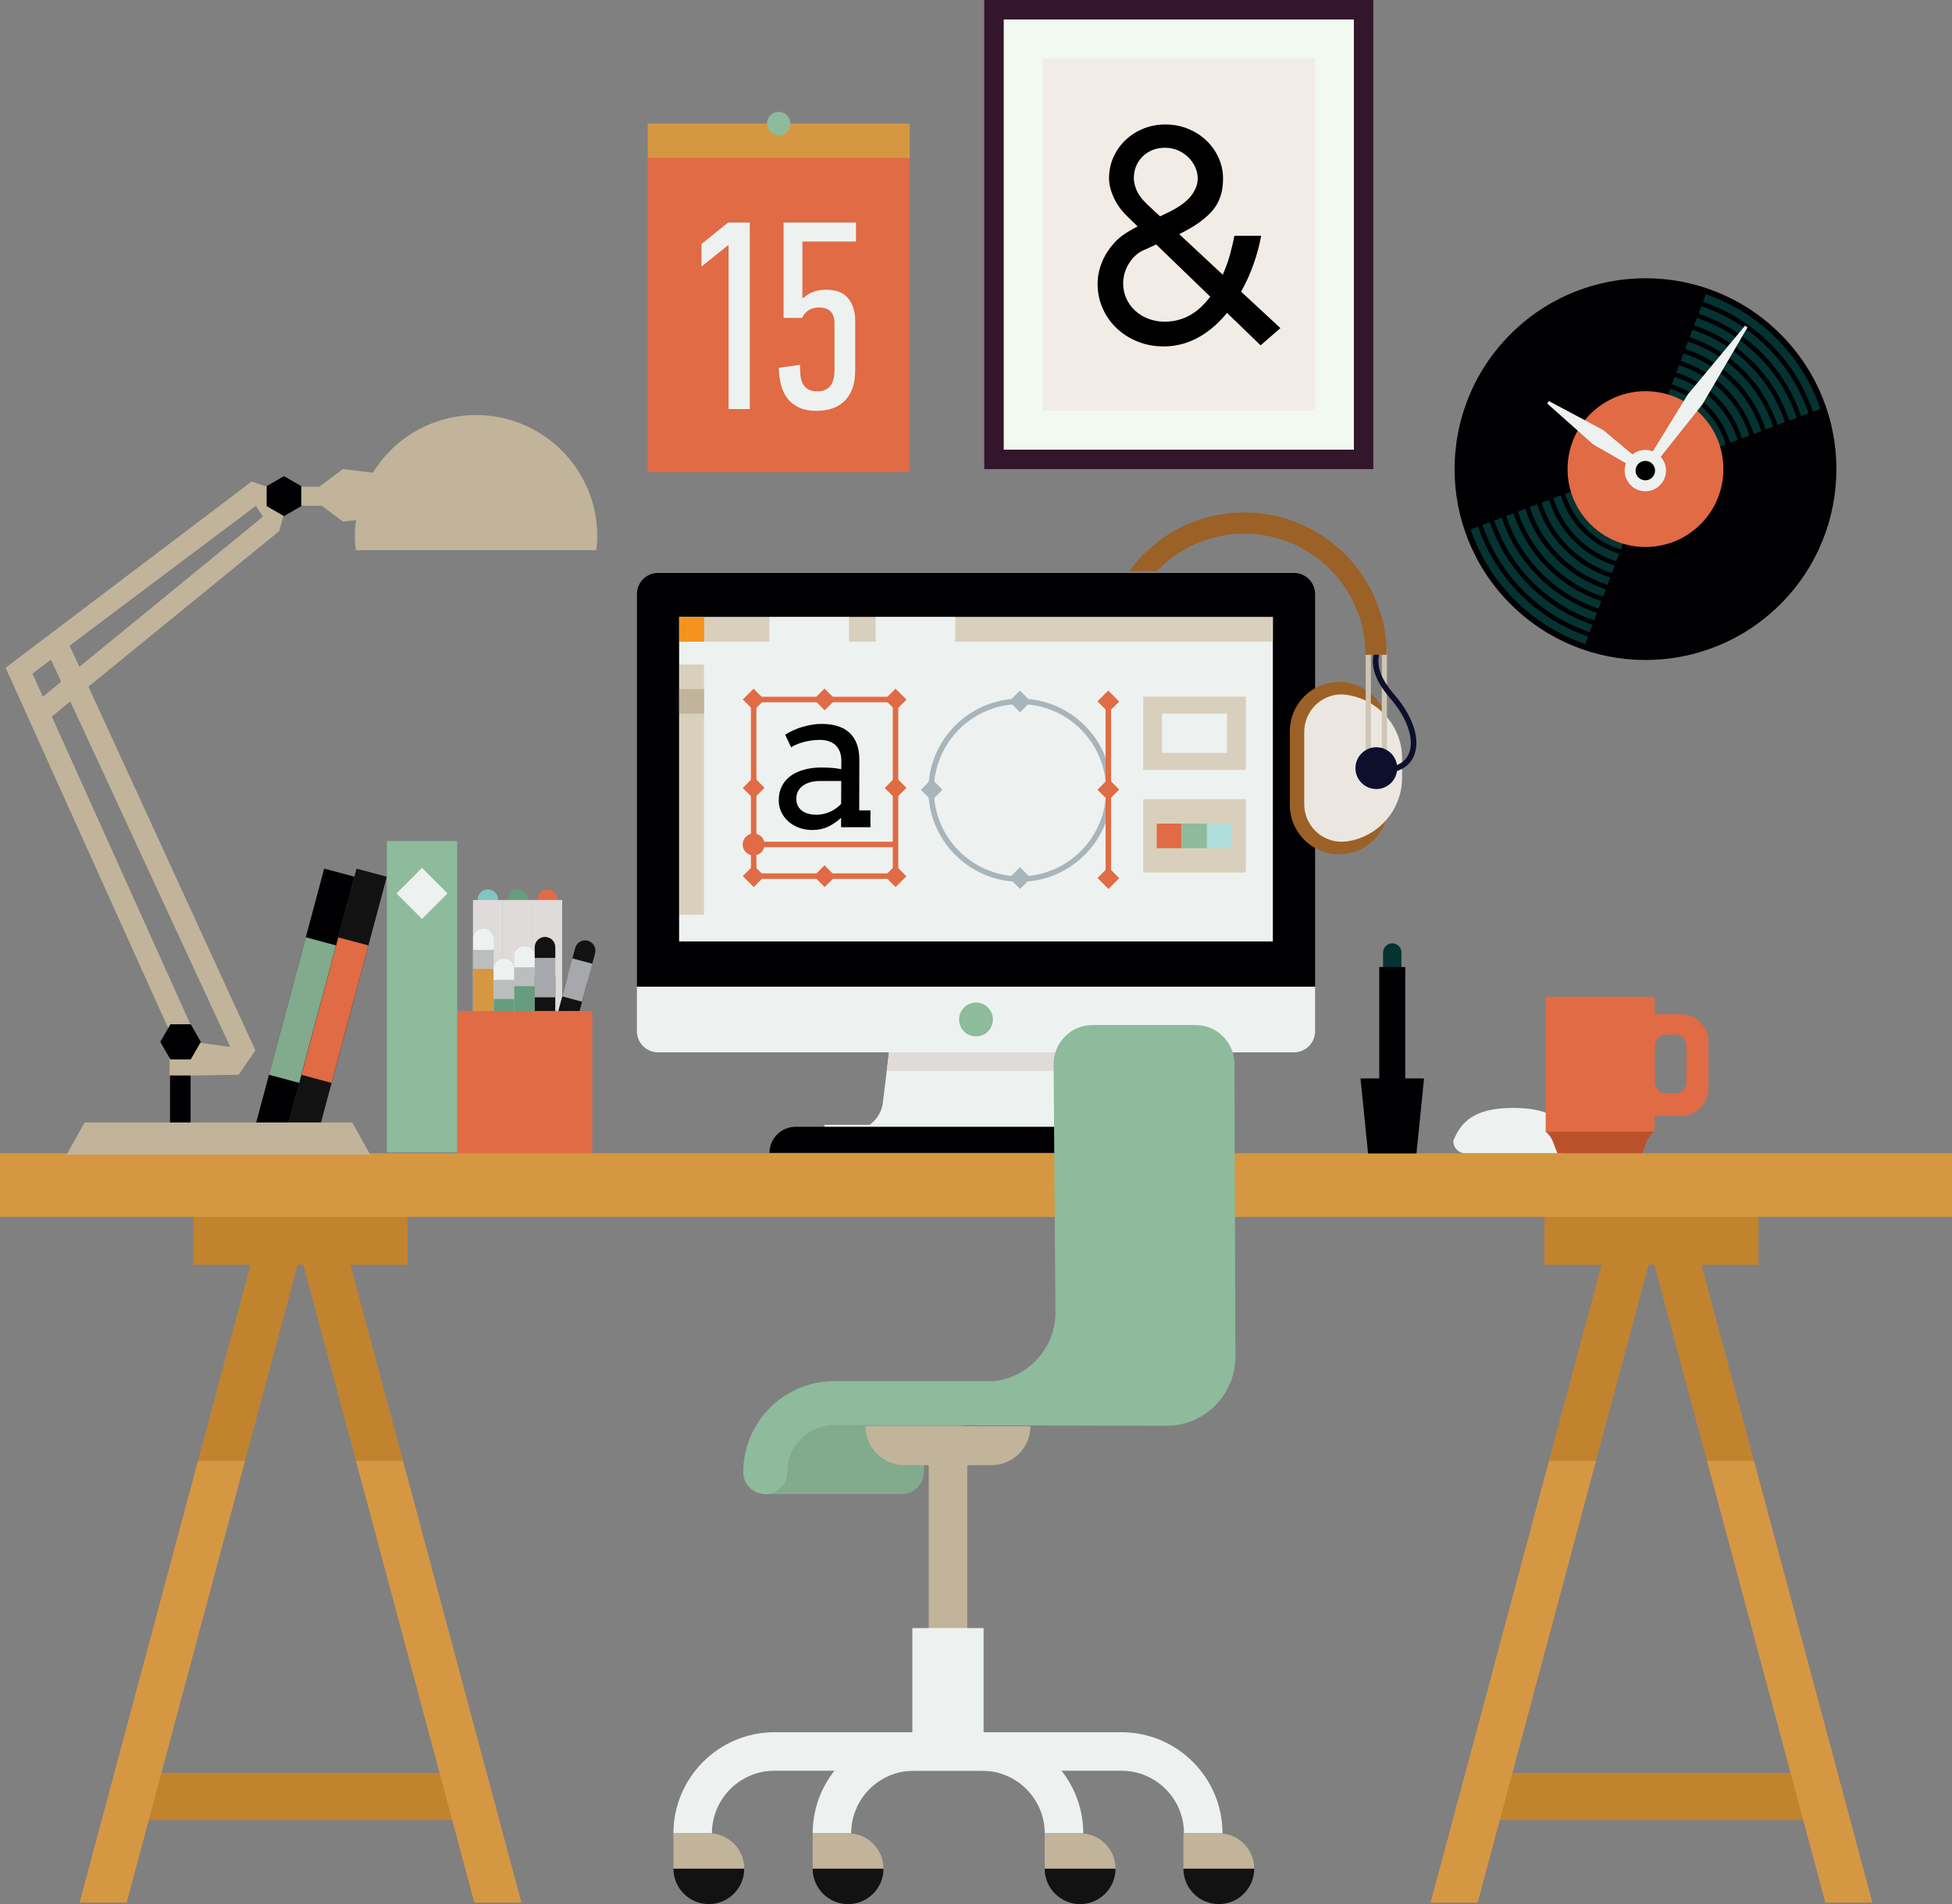 <?xml version="1.0" encoding="UTF-8"?>
<svg id="Layer_5" data-name="Layer 5" xmlns="http://www.w3.org/2000/svg" viewBox="0 0 510 497.58">
  <rect x="0" y="0" width="510" height="497.58" fill="#808080" stroke="none"/>
  <g>
    <rect x="267.3" y="10.15" width="81.36" height="102.28" style="fill: #f2ece7;"/>
    <path d="M343.58,15.23V107.36h-71.2V15.23h71.2m10.15-10.15h-91.51V117.51h91.51V5.08h0Z" style="fill: #f2f9f1;"/>
    <path d="M353.73,5.08V117.51h-91.51V5.08h91.51m5.08-5.08h-101.66V122.59h101.66V0h0Z" style="fill: #33162b;"/>
    <path d="M329.36,90.24l-8.78-8.48c-1.04,1.29-2.17,2.47-3.38,3.53-1.22,1.07-2.51,1.99-3.89,2.77-1.38,.78-2.84,1.39-4.39,1.82s-3.19,.65-4.93,.65c-2.4,0-4.66-.42-6.75-1.27-2.1-.84-3.92-1.99-5.47-3.46-1.55-1.46-2.77-3.19-3.66-5.19-.89-1.99-1.34-4.15-1.34-6.45,0-1.51,.23-2.98,.69-4.41,.46-1.43,1.09-2.76,1.9-4,.81-1.24,1.75-2.36,2.83-3.35,1.08-.99,2.76-2.07,5.04-3.23l-2.45-2.38c-.64-.59-1.27-1.28-1.88-2.04-.61-.77-1.14-1.6-1.6-2.49-.46-.89-.83-1.82-1.11-2.79-.29-.97-.43-1.92-.43-2.86,0-1.98,.38-3.83,1.15-5.54,.77-1.71,1.82-3.2,3.14-4.46,1.33-1.26,2.88-2.26,4.67-2.99,1.78-.73,3.69-1.09,5.73-1.09,2.16,0,4.16,.38,6.01,1.15s3.44,1.8,4.78,3.09c1.34,1.29,2.39,2.79,3.16,4.5,.77,1.71,1.15,3.49,1.15,5.35,0,1.49-.15,2.79-.45,3.92-.3,1.13-.72,2.14-1.26,3.03-.55,.89-1.19,1.7-1.95,2.43-.76,.73-1.56,1.41-2.42,2.03-.86,.62-1.73,1.18-2.62,1.69-.89,.51-1.81,1-2.75,1.47l11.38,10.6c.79-1.81,1.43-3.6,1.91-5.37,.49-1.77,.86-3.38,1.13-4.81h6.99c-.42,2.33-1.06,4.75-1.93,7.25-.87,2.5-1.97,4.96-3.31,7.36l10.27,9.52-5.17,4.5Zm-30.3-24.99c-.84,.35-1.61,.83-2.29,1.43-.68,.61-1.27,1.3-1.76,2.08-.5,.78-.88,1.62-1.15,2.53-.27,.91-.41,1.82-.41,2.73,0,1.44,.28,2.77,.84,4,.56,1.23,1.32,2.29,2.3,3.18,.98,.89,2.13,1.6,3.46,2.1,1.32,.51,2.74,.76,4.26,.76,1.29,0,2.5-.16,3.65-.48,1.14-.32,2.2-.77,3.19-1.35,.99-.58,1.9-1.28,2.73-2.08,.83-.81,1.61-1.68,2.33-2.62l-14.13-13.65-3.01,1.38Zm11.56-13.39c.65-.69,1.19-1.49,1.64-2.4,.45-.91,.67-1.85,.67-2.85,0-1.04-.23-2.04-.69-3.01-.46-.97-1.07-1.82-1.84-2.57-.77-.74-1.67-1.33-2.7-1.77-1.03-.43-2.11-.65-3.25-.65-1.24,0-2.36,.2-3.36,.61-1,.41-1.87,.97-2.58,1.69-.72,.72-1.28,1.56-1.68,2.51-.4,.96-.59,1.99-.59,3.1,0,1.04,.26,2.14,.76,3.29,.51,1.15,1.43,2.36,2.77,3.63l3.31,3.09c1.46-.65,2.84-1.34,4.13-2.08,1.29-.74,2.43-1.61,3.42-2.6Z"/>
  </g>
  <g>
    <g>
      <path d="M135.23,232.42c1.48,0,2.69,1.2,2.69,2.68v2.85h-5.37v-2.85c0-1.48,1.2-2.68,2.68-2.68Z" style="fill: #659d7e;"/>
      <path d="M139.12,280.25c0,1.49-1.74,2.69-3.89,2.69s-3.88-1.2-3.88-2.69v-45.07h7.77v45.07Z" style="fill: #dedbd9;"/>
      <path d="M127.46,232.42c1.48,0,2.69,1.2,2.69,2.68v2.85h-5.37v-2.85c0-1.48,1.2-2.68,2.68-2.68Z" style="fill: #81c5c2;"/>
      <path d="M131.35,280.25c0,1.49-1.74,2.69-3.89,2.69s-3.89-1.2-3.89-2.69v-45.07h7.78v45.07Z" style="fill: #dedbd9;"/>
      <path d="M143.01,232.42c1.48,0,2.69,1.2,2.69,2.68v2.85h-5.37v-2.85c0-1.48,1.2-2.68,2.68-2.68Z" style="fill: #e06b45;"/>
      <path d="M146.89,280.25c0,1.49-1.74,2.69-3.89,2.69s-3.89-1.2-3.89-2.69v-45.07h7.77v45.07Z" style="fill: #dedbd9;"/>
      <path d="M128.97,298.21c0,1.48-1.2,2.69-2.69,2.69s-2.68-1.21-2.68-2.69v-45.07h5.37v45.07Z" style="fill: #d69743;"/>
      <path d="M126.29,242.71c1.48,0,2.69,1.2,2.69,2.68v2.85h-5.37v-2.85c0-1.48,1.2-2.68,2.68-2.68Z" style="fill: #edf2f0;"/>
      <rect x="123.6" y="248.24" width="5.37" height="4.89" style="fill: #bbbdbf;"/>
      <path d="M134.34,306.06c0,1.48-1.2,2.68-2.68,2.68s-2.68-1.2-2.68-2.68v-45.07h5.37v45.07Z" style="fill: #659d7e;"/>
      <path d="M131.66,250.56c1.48,0,2.68,1.21,2.68,2.69v2.84h-5.37v-2.84c0-1.48,1.2-2.69,2.68-2.69Z" style="fill: #edf2f0;"/>
      <rect x="128.97" y="256.09" width="5.37" height="4.9" style="fill: #bbbdbf;"/>
      <path d="M139.71,302.75c0,1.48-1.2,2.68-2.69,2.68s-2.69-1.2-2.69-2.68v-45.07h5.37v45.07Z" style="fill: #659d7e;"/>
      <path d="M137.03,247.25c1.48,0,2.69,1.2,2.69,2.69v2.84h-5.37v-2.84c0-1.48,1.2-2.69,2.69-2.69Z" style="fill: #edf2f0;"/>
      <rect x="134.34" y="252.78" width="5.37" height="4.9" style="fill: #bbbdbf;"/>
      <path d="M145.08,300.33c0,1.48-1.2,2.68-2.68,2.68s-2.69-1.2-2.69-2.68v-45.08h5.37v45.08Z" style="fill: #121212;"/>
      <path d="M142.4,244.84c1.48,0,2.68,1.2,2.68,2.69v2.84h-5.37v-2.84c0-1.48,1.2-2.69,2.69-2.69Z" style="fill: #121212;"/>
      <rect x="139.71" y="250.37" width="5.37" height="10.25" style="fill: #a6a8ab;"/>
      <path d="M141.8,300.13c-.38,1.43-1.85,2.28-3.29,1.9-1.43-.38-2.28-1.85-1.9-3.28l11.67-43.54,5.19,1.39-11.67,43.54Z" style="fill: #121212;"/>
      <path d="M153.57,245.83c1.43,.39,2.28,1.86,1.9,3.29l-.74,2.75-5.19-1.39,.74-2.75c.38-1.43,1.86-2.28,3.29-1.9Z" style="fill: #121212;"/>
      <rect x="145.69" y="253.43" width="10.25" height="5.37" transform="translate(-135.6 335.56) rotate(-75.01)" style="fill: #a6a8ab;"/>
    </g>
    <rect x="119.54" y="264.2" width="35.21" height="42.74" style="fill: #e06b45;"/>
  </g>
  <path d="M166.41,155.23v102.61h177.19v-102.61c0-3.03-2.47-5.5-5.5-5.5H171.9c-3.03,0-5.49,2.47-5.49,5.5Z" style="fill: #000003;"/>
  <path d="M232.47,273.43h45.05l1.81,14.85c.28,2.29,1.62,4.36,3.47,5.67h-55.62c1.84-1.3,3.19-3.37,3.47-5.67l1.81-14.85Z" style="fill: #edf2f0;"/>
  <polygon points="294.57 293.94 294.57 301.01 215.43 301.01 215.43 293.94 223.26 293.94 286.74 293.94 294.57 293.94" style="fill: #edf2f0;"/>
  <polygon points="277.53 273.43 278.31 279.86 231.69 279.86 232.47 273.43 277.53 273.43" style="fill: #dedbd9;"/>
  <path d="M343.59,257.84H166.41v11.65c0,3.04,2.47,5.51,5.49,5.51h166.19c3.03,0,5.5-2.47,5.5-5.51v-11.65Z" style="fill: #edf2f0;"/>
  <rect x="177.43" y="161.26" width="155.13" height="84.76" style="fill: #edf2f0;"/>
  <path d="M255,270.84c-2.44,0-4.42-1.98-4.42-4.42s1.98-4.43,4.42-4.43,4.42,1.98,4.42,4.43-1.98,4.42-4.42,4.42Z" style="fill: #8dbb9b;"/>
  <g>
    <g>
      <rect x="403.51" y="311.63" width="55.95" height="18.89" style="fill: #c2832f;"/>
      <rect x="387.71" y="463.3" width="87.56" height="12.32" style="fill: #c2832f;"/>
      <g>
        <polygon points="421.78 318 433.26 321.08 417 381.73 404.71 381.73 421.78 318" style="fill: #c2832f;"/>
        <polygon points="373.77 497.19 404.71 381.73 417 381.73 386.07 497.19 373.77 497.19" style="fill: #d69743;"/>
      </g>
      <g>
        <polygon points="441.19 318 429.72 321.08 445.97 381.73 458.27 381.73 441.19 318" style="fill: #c2832f;"/>
        <polygon points="489.2 497.19 458.27 381.73 445.97 381.73 476.91 497.19 489.2 497.19" style="fill: #d69743;"/>
      </g>
    </g>
    <g>
      <rect x="50.54" y="309.22" width="55.95" height="21.3" style="fill: #c2832f;"/>
      <rect x="34.73" y="463.3" width="87.56" height="12.32" style="fill: #c2832f;"/>
      <g>
        <polygon points="68.81 318 80.28 321.08 64.03 381.73 51.73 381.73 68.81 318" style="fill: #c2832f;"/>
        <polygon points="20.79 497.19 51.73 381.73 64.03 381.73 33.09 497.19 20.79 497.19" style="fill: #d69743;"/>
      </g>
      <g>
        <polygon points="88.21 318 76.74 321.08 92.99 381.73 105.29 381.73 88.21 318" style="fill: #c2832f;"/>
        <polygon points="136.23 497.19 105.29 381.73 92.99 381.73 123.93 497.19 136.23 497.19" style="fill: #d69743;"/>
      </g>
    </g>
  </g>
  <path d="M411.08,298.18c-1.97-4.94-5.37-8.66-15.7-8.66s-13.72,3.72-15.69,8.66c0,.05,.01,.1,.02,.15h0c.03,.64,.24,1.23,.59,1.72h0c.12,.16,.24,.31,.38,.45,.02,.02,.04,.03,.06,.05,.13,.12,.26,.23,.4,.33,.05,.03,.11,.05,.16,.08,.12,.07,.24,.15,.37,.2,.1,.04,.2,.06,.31,.1,.09,.03,.19,.06,.28,.09,.2,.04,.42,.06,.63,.06h24.97c.22,0,.43-.02,.64-.06,.09-.02,.18-.05,.27-.08,.11-.03,.22-.06,.33-.1,.13-.05,.24-.12,.35-.19,.06-.03,.12-.06,.17-.09,.15-.1,.28-.21,.41-.33,.02-.02,.04-.03,.06-.04,.61-.58,.99-1.4,.99-2.31Z" style="fill: #edf2f0;"/>
  <rect x="169.25" y="32.32" width="68.43" height="91.04" style="fill: #e06b45;"/>
  <rect x="169.25" y="32.32" width="68.43" height="8.94" style="fill: #d69743;"/>
  <path d="M206.46,33c.38-1.66-.66-3.31-2.32-3.69-1.66-.38-3.31,.66-3.68,2.32-.38,1.66,.66,3.31,2.32,3.68,1.66,.38,3.31-.66,3.68-2.32Z" style="fill: #8dbb9b;"/>
  <g>
    <path d="M190.36,106.89V63.97l-7.07,5.67v-5.88l6.93-5.6h5.67v48.73h-5.53Z" style="fill: #edf2f0;"/>
    <path d="M213.55,107.38c-1.91,0-3.5-.29-4.76-.88-1.26-.58-2.28-1.38-3.05-2.38-.77-1-1.33-2.19-1.68-3.57-.35-1.37-.55-2.86-.59-4.44l5.53-.77c0,1.03,.05,1.96,.14,2.8,.09,.84,.3,1.57,.63,2.17,.33,.61,.79,1.09,1.4,1.44,.61,.35,1.45,.53,2.52,.53,1.21,0,2.22-.39,3.01-1.16,.79-.77,1.24-2.11,1.33-4.03v-12.6c0-2.75-1.35-4.13-4.06-4.13-1.07,0-1.98,.24-2.73,.73-.75,.49-1.31,1.16-1.68,1.99h-4.83v-24.93h18.91v4.97h-14v14.7h.35c.7-.7,1.56-1.23,2.59-1.58,1.03-.35,2.08-.53,3.15-.53,2.75,0,4.73,.77,5.92,2.31,1.19,1.54,1.78,3.43,1.78,5.67v13.17c0,1.87-.26,3.47-.77,4.79-.51,1.33-1.23,2.42-2.14,3.26-.91,.84-1.96,1.46-3.15,1.85-1.19,.4-2.46,.59-3.81,.59Z" style="fill: #edf2f0;"/>
  </g>
  <g>
    <path d="M439.19,265.04h-6.87v-4.57h-28.48v35.31h28.48v-4.17h6.87c3.96,0,7.18-3.21,7.18-7.18v-12.21c0-3.97-3.22-7.18-7.18-7.18Zm1.43,17.78c0,1.61-1.31,2.92-2.92,2.92h-2.38c-1.61,0-2.93-1.31-2.93-2.92v-9.54c0-1.61,1.31-2.93,2.93-2.93h2.38c1.61,0,2.92,1.31,2.92,2.93v9.54Z" style="fill: #e06b45;"/>
    <path d="M403.84,295.73c1.87,1.48,2.08,3.41,3.07,5.66h22.15c.99-2.25,1.2-4.18,3.08-5.66h-28.29Z" style="fill: #bb512b;"/>
  </g>
  <g>
    <g>
      <rect x="50.3" y="259.88" width="74.38" height="8.19" transform="translate(-190.13 280.21) rotate(-75.01)" style="fill: #121212;"/>
      <rect x="68.89" y="259.87" width="37.19" height="8.19" transform="translate(-190.13 280.1) rotate(-74.99)" style="fill: #e06b45;"/>
    </g>
    <rect x="101.07" y="219.78" width="18.39" height="81.37" style="fill: #8dbb9b;"/>
    <rect x="105.54" y="228.74" width="9.43" height="9.43" transform="translate(-132.77 146.31) rotate(-44.99)" style="fill: #edf2f0;"/>
    <rect x="41.85" y="259.87" width="74.38" height="8.19" transform="translate(-196.39 272.04) rotate(-75.01)" style="fill: #000003;"/>
    <rect x="60.44" y="259.87" width="37.19" height="8.19" transform="translate(-196.4 271.93) rotate(-74.99)" style="fill: #82aa8c;"/>
  </g>
  <rect y="301.39" width="510" height="16.61" style="fill: #d69743;"/>
  <rect x="177.52" y="161.26" width="155.04" height="6.42" style="fill: #d8d0bc;"/>
  <rect x="177.47" y="161.26" width="6.51" height="6.42" style="fill: #f6921e;"/>
  <rect x="201.01" y="161.26" width="20.81" height="6.42" style="fill: #edf2f0;"/>
  <rect x="228.78" y="161.26" width="20.81" height="6.42" style="fill: #edf2f0;"/>
  <rect x="177.52" y="173.66" width="6.42" height="65.37" style="fill: #d8d0bc;"/>
  <rect x="298.68" y="182.04" width="26.82" height="19.16" style="fill: #d8d0bc;"/>
  <rect x="298.68" y="208.86" width="26.82" height="19.15" style="fill: #d8d0bc;"/>
  <rect x="303.6" y="186.5" width="16.98" height="10.25" style="fill: #edf2f0;"/>
  <rect x="302.22" y="215.23" width="6.51" height="6.42" style="fill: #e06b45;"/>
  <rect x="308.83" y="215.23" width="6.51" height="6.42" style="fill: #8dbb9b;"/>
  <rect x="315.34" y="215.23" width="6.51" height="6.42" style="fill: #afddda;"/>
  <rect x="177.47" y="180.08" width="6.51" height="6.42" style="fill: #c1b49a;"/>
  <path d="M266.49,182.57c13.2,0,23.93,10.73,23.93,23.93s-10.73,23.93-23.93,23.93-23.93-10.73-23.93-23.93,10.74-23.93,23.93-23.93h0Zm0,46.43c12.4,0,22.49-10.09,22.49-22.5s-10.09-22.5-22.49-22.5-22.5,10.09-22.5,22.5,10.09,22.5,22.5,22.5h0Z" style="fill: #a8b5ba;"/>
  <rect x="264.5" y="181.26" width="3.99" height="4.05" transform="translate(-51.55 242.14) rotate(-45)" style="fill: #a8b5ba;"/>
  <rect x="264.5" y="227.42" width="3.99" height="4.05" transform="translate(-84.18 255.66) rotate(-45)" style="fill: #a8b5ba;"/>
  <rect x="241.39" y="204.37" width="4.05" height="3.99" transform="translate(-74.61 232.74) rotate(-45.03)" style="fill: #a8b5ba;"/>
  <g>
    <polygon points="288.85 182.3 290.29 182.3 290.29 229.44 288.85 229.44 288.85 182.3 288.85 182.3" style="fill: #e06b45;"/>
    <g>
      <rect x="287.58" y="181.26" width="3.99" height="4.05" transform="translate(-44.79 258.46) rotate(-45)" style="fill: #e06b45;"/>
      <rect x="287.55" y="204.37" width="4.05" height="3.99" transform="translate(-61.08 265.38) rotate(-45.03)" style="fill: #e06b45;"/>
      <rect x="287.58" y="227.42" width="3.99" height="4.05" transform="translate(-77.42 271.98) rotate(-45)" style="fill: #e06b45;"/>
    </g>
  </g>
  <g>
    <g>
      <polygon points="196.19 181.81 197.63 181.81 197.63 228.95 196.19 228.95 196.19 181.81 196.19 181.81" style="fill: #e06b45;"/>
      <g>
        <rect x="194.91" y="180.77" width="3.99" height="4.05" transform="translate(-71.58 192.7) rotate(-44.98)" style="fill: #e06b45;"/>
        <rect x="194.88" y="203.88" width="4.05" height="3.99" transform="translate(-87.9 199.45) rotate(-44.98)" style="fill: #e06b45;"/>
        <rect x="194.91" y="226.92" width="3.99" height="4.05" transform="translate(-104.22 206.36) rotate(-45.01)" style="fill: #e06b45;"/>
      </g>
    </g>
    <g>
      <polygon points="233.98 182.08 233.98 183.52 197.89 183.52 197.89 182.08 233.98 182.08 233.98 182.08" style="fill: #e06b45;"/>
      <rect x="213.45" y="180.77" width="3.99" height="4.05" transform="translate(-66.15 205.96) rotate(-45.02)" style="fill: #e06b45;"/>
    </g>
    <g>
      <polygon points="233.98 228.23 233.98 229.67 197.89 229.67 197.89 228.23 233.98 228.23 233.98 228.23" style="fill: #e06b45;"/>
      <rect x="213.45" y="226.92" width="3.99" height="4.05" transform="translate(-98.79 219.31) rotate(-44.98)" style="fill: #e06b45;"/>
    </g>
    <g>
      <polygon points="233.26 181.81 234.7 181.81 234.7 228.95 233.26 228.95 233.26 181.81 233.26 181.81" style="fill: #e06b45;"/>
      <g>
        <rect x="231.99" y="180.77" width="3.99" height="4.05" transform="translate(-60.73 218.9) rotate(-44.98)" style="fill: #e06b45;"/>
        <rect x="231.96" y="203.88" width="4.05" height="3.99" transform="translate(-77.05 225.66) rotate(-44.98)" style="fill: #e06b45;"/>
        <rect x="231.98" y="226.92" width="3.99" height="4.05" transform="translate(-93.36 232.58) rotate(-45.01)" style="fill: #e06b45;"/>
      </g>
    </g>
    <path d="M219.75,213.71c-1,.93-2.11,1.7-3.33,2.29-1.22,.59-2.6,.9-4.14,.9-1.29,0-2.48-.21-3.56-.61-1.08-.41-2.01-.96-2.79-1.67-.78-.71-1.39-1.53-1.82-2.46-.43-.93-.65-1.93-.65-2.98,0-1.12,.17-2.12,.5-2.98,.33-.87,.77-1.62,1.33-2.26,.55-.64,1.2-1.17,1.94-1.61,.74-.43,1.51-.78,2.32-1.04,.81-.26,1.63-.45,2.47-.56,.84-.11,1.65-.16,2.41-.16,1.22,0,2.25,.03,3.09,.11,.83,.08,1.59,.18,2.27,.32l.03-2.17c0-.93-.14-1.75-.41-2.43-.27-.69-.65-1.26-1.15-1.71-.49-.45-1.08-.78-1.77-1.01-.69-.22-1.46-.33-2.31-.33-.8,0-1.56,.06-2.3,.17-.73,.11-1.42,.25-2.05,.43-.64,.18-1.22,.38-1.76,.61-.54,.23-.99,.47-1.37,.73l-1.56-3.29c.63-.41,1.32-.78,2.07-1.13,.75-.35,1.53-.65,2.36-.89,.83-.25,1.67-.44,2.53-.59,.86-.15,1.71-.22,2.53-.22,1.53,0,2.91,.18,4.13,.55,1.22,.36,2.26,.93,3.11,1.69,.85,.77,1.5,1.74,1.96,2.92,.46,1.18,.69,2.6,.69,4.24l-.03,13.21h2.93v4.39h-7.67v-2.45Zm-6.42-.79c.63,0,1.26-.08,1.89-.23,.63-.15,1.22-.36,1.78-.62,.56-.26,1.08-.57,1.56-.92,.48-.35,.87-.71,1.2-1.09l.03-5.97h-5.51c-.92,0-1.75,.1-2.51,.31-.76,.2-1.41,.5-1.96,.89-.55,.39-.98,.88-1.29,1.45-.31,.58-.46,1.24-.46,1.99,0,.7,.13,1.3,.38,1.82,.26,.52,.62,.95,1.08,1.3,.47,.35,1.02,.61,1.67,.79,.65,.18,1.36,.27,2.14,.27Z"/>
    <g>
      <polygon points="233.98 219.96 233.98 221.39 197.89 221.39 197.89 219.96 233.98 219.96 233.98 219.96" style="fill: #e06b45;"/>
      <path d="M199.78,220.68c0-1.59-1.29-2.87-2.87-2.87s-2.87,1.28-2.87,2.87,1.29,2.87,2.87,2.87,2.87-1.29,2.87-2.87Z" style="fill: #e06b45;"/>
    </g>
  </g>
  <g>
    <rect x="44.42" y="279.13" width="5.38" height="15.73" style="fill: #000003;"/>
    <polygon points="54.26 277.69 7.41 173.66 1.47 174.49 49 279.9 54.26 277.69" style="fill: #c1b49a;"/>
    <polygon points="66.72 274.47 17.71 167.68 11.14 167.68 62.27 278.18 66.72 274.47" style="fill: #c1b49a;"/>
    <polygon points="62.36 280.85 50.94 281.05 44.29 281.05 44.29 271.43 66.72 274.47 62.36 280.85" style="fill: #c1b49a;"/>
    <polygon points="5.08 178.57 69 130.56 65.73 125.85 1.47 174.49 5.08 178.57" style="fill: #c1b49a;"/>
    <polygon points="12.44 188.14 72.96 138.77 71.07 133.07 7.79 184.85 12.44 188.14" style="fill: #c1b49a;"/>
    <polygon points="65.7 125.85 64.9 129.14 69.67 136.53 72.96 138.77 75.65 129.01 65.7 125.85" style="fill: #c1b49a;"/>
    <polygon points="89.6 122.59 108.58 124.84 108.6 134.04 89.61 136.3 80.38 129.45 89.6 122.59" style="fill: #c1b49a;"/>
    <polygon points="96.72 301.75 17.41 301.75 22.1 293.32 92.03 293.32 96.72 301.75" style="fill: #c1b49a;"/>
    <polygon points="49.83 276.85 52.48 272.26 49.83 267.66 44.53 267.66 41.88 272.26 44.53 276.85 49.83 276.85" style="fill: #000003;"/>
    <rect x="70.67" y="127.2" width="26.19" height="4.95" style="fill: #c1b49a;"/>
    <polygon points="69.67 132.26 74.2 134.87 78.72 132.26 78.72 127.04 74.2 124.42 69.67 127.04 69.67 132.26" style="fill: #000003;"/>
    <path d="M155.81,143.78c.14-1.2,.23-2.42,.23-3.66,0-17.49-14.17-31.66-31.66-31.66s-31.65,14.17-31.65,31.66c0,1.24,.09,2.46,.23,3.66h62.86Z" style="fill: #c1b49a;"/>
  </g>
  <g>
    <path d="M366.16,256.49c0,1.33-1.08,2.41-2.4,2.41h0c-1.33,0-2.41-1.08-2.41-2.41v-7.57c0-1.33,1.08-2.41,2.41-2.41h0c1.33,0,2.4,1.08,2.4,2.41v7.57Z" style="fill: #053332;"/>
    <rect x="360.36" y="252.7" width="6.79" height="40.73" style="fill: #000003;"/>
    <polygon points="370.08 301.41 357.44 301.41 355.46 281.82 372.06 281.82 370.08 301.41" style="fill: #000003;"/>
  </g>
  <path d="M201.05,301.27c0-3.76,3.05-6.81,6.81-6.81h94.27c3.76,0,6.81,3.05,6.81,6.81h-107.89Z" style="fill: #000003;"/>
  <g>
    <path d="M337,210.38c0,7.1,5.76,12.86,12.86,12.86h0c7.1,0,12.86-5.76,12.86-12.86v-19.3c0-7.1-5.76-12.87-12.86-12.87h0c-7.1,0-12.86,5.76-12.86,12.87v19.3Z" style="fill: #9b6127;"/>
    <path d="M350.56,181.47c.75,0,1.82,.16,2.35,.29,3.17,.65,6.1,2.2,8.46,4.55,3.19,3.19,4.96,7.41,4.96,11.88v5.02c.02,7.61-5.12,14.3-12.48,16.28-.41,.11-2.06,.48-3.29,.48-5.42,0-9.8-4.39-9.8-9.8v-18.92c0-5.41,4.39-9.8,9.8-9.8Z" style="fill: #ece6e1;"/>
    <path d="M358.17,171.12h2.85v26.77h-2.85v-26.77m-1.35-1.35v29.48h5.55v-29.48h-5.55Z" style="fill: #cec6b2;"/>
    <path d="M354.14,200.73c0-3.01,2.44-5.46,5.45-5.46s5.46,2.44,5.46,5.46-2.44,5.46-5.46,5.46-5.45-2.44-5.45-5.46Z" style="fill: #0e0f2d;"/>
    <path d="M361.58,201.97c3.66,0,6.36-1.42,7.66-4.05,2.06-4.18,.2-10.42-4.85-16.29-4.31-5-4.69-8.1-3.93-11.22l-1.41-.34c-.75,3.07-.75,6.72,4.24,12.5,4.6,5.33,6.42,11.1,4.65,14.7-1.12,2.27-3.66,3.42-7.11,3.22l-.08,1.45c.28,.02,.56,.02,.84,.02h0Z" style="fill: #0e0f2d;"/>
    <path d="M325.12,133.91c-12.34,0-23.29,6.04-30.07,15.32h7.22c5.77-6.02,13.87-9.77,22.84-9.77,17.46,0,31.66,14.2,31.66,31.66h5.55c0-20.52-16.69-37.21-37.21-37.21Z" style="fill: #9b6127;"/>
  </g>
  <g>
    <g>
      <path d="M465.19,157.86c19.48-19.48,19.48-51.06,0-70.54-19.48-19.48-51.06-19.48-70.54,0-19.48,19.48-19.48,51.06,0,70.54,19.48,19.48,51.06,19.48,70.54,0Z" style="fill: #000003;"/>
      <g>
        <path d="M422.3,146.66l.73-1.95c-3.48-1.08-6.76-2.97-9.51-5.73-2.75-2.75-4.65-6.03-5.73-9.51l-1.94,.73c1.18,3.75,3.24,7.28,6.2,10.25,2.97,2.97,6.5,5.02,10.25,6.21Z" style="fill: #053332;"/>
        <path d="M437.55,98.5l-.74,1.96c3.48,1.08,6.76,2.98,9.51,5.73,2.75,2.75,4.65,6.03,5.73,9.51l1.96-.74c-1.18-3.74-3.25-7.27-6.22-10.24-2.97-2.97-6.5-5.04-10.24-6.23Z" style="fill: #053332;"/>
        <path d="M421.14,149.75l.73-1.95c-3.91-1.24-7.59-3.38-10.68-6.48-3.1-3.1-5.24-6.78-6.48-10.68l-1.95,.73c1.34,4.17,3.65,8.1,6.96,11.42,3.31,3.31,7.24,5.62,11.42,6.96Z" style="fill: #053332;"/>
        <path d="M439.87,92.33l-.74,1.97c4.34,1.4,8.42,3.8,11.85,7.24s5.83,7.52,7.24,11.85l1.97-.74c-1.51-4.6-4.08-8.92-7.74-12.58-3.66-3.66-7.98-6.23-12.58-7.74Z" style="fill: #053332;"/>
        <path d="M423.46,143.58l.73-1.94c-3.06-.91-5.93-2.57-8.34-4.97-2.41-2.41-4.06-5.29-4.98-8.34l-1.94,.73c1.02,3.32,2.83,6.45,5.45,9.08,2.63,2.63,5.76,4.44,9.08,5.45Z" style="fill: #053332;"/>
        <path d="M438.7,95.43l-.73,1.94c3.91,1.24,7.59,3.4,10.68,6.49,3.09,3.09,5.25,6.77,6.49,10.68l1.94-.73c-1.34-4.17-3.65-8.1-6.97-11.41-3.31-3.31-7.24-5.62-11.42-6.97Z" style="fill: #053332;"/>
        <path d="M436.38,101.61l-.73,1.94c3.05,.91,5.94,2.56,8.34,4.97,2.41,2.41,4.06,5.29,4.97,8.34l1.94-.73c-1.01-3.32-2.82-6.45-5.45-9.08-2.63-2.63-5.76-4.43-9.08-5.45Z" style="fill: #053332;"/>
        <path d="M435.22,104.69l-.73,1.95c2.63,.75,5.11,2.14,7.18,4.21,2.06,2.07,3.46,4.55,4.21,7.18l1.95-.73c-.85-2.89-2.41-5.62-4.69-7.91-2.28-2.29-5.01-3.85-7.91-4.69Z" style="fill: #053332;"/>
        <path d="M424.62,140.49l.74-1.96c-2.63-.74-5.11-2.13-7.18-4.2-2.07-2.07-3.46-4.55-4.2-7.18l-1.96,.74c.85,2.89,2.41,5.62,4.69,7.91,2.28,2.28,5.01,3.84,7.9,4.69Z" style="fill: #053332;"/>
        <path d="M415.33,165.2l.73-1.95c-6.04-2.05-11.71-5.48-16.52-10.28-4.81-4.81-8.23-10.48-10.28-16.52l-1.95,.73c2.15,6.3,5.74,12.22,10.77,17.25,5.03,5.03,10.95,8.61,17.25,10.76Z" style="fill: #053332;"/>
        <path d="M419.98,152.85l.73-1.95c-4.33-1.4-8.41-3.81-11.84-7.25-3.44-3.44-5.85-7.51-7.26-11.85l-1.95,.73c1.5,4.6,4.08,8.92,7.74,12.58,3.65,3.66,7.98,6.23,12.58,7.73Z" style="fill: #053332;"/>
        <path d="M416.49,162.12l.74-1.96c-5.61-1.89-10.89-5.06-15.35-9.52-4.47-4.46-7.64-9.74-9.52-15.36l-1.95,.74c1.99,5.88,5.33,11.4,10.01,16.08,4.68,4.69,10.21,8.02,16.08,10.01Z" style="fill: #053332;"/>
        <path d="M444.51,79.99l-.74,1.95c6.04,2.05,11.72,5.47,16.53,10.27,4.81,4.81,8.22,10.49,10.27,16.53l1.95-.73c-2.15-6.3-5.73-12.23-10.76-17.26-5.03-5.03-10.95-8.61-17.25-10.76Z" style="fill: #053332;"/>
        <path d="M414.17,168.28l.73-1.95c-6.47-2.21-12.54-5.88-17.69-11.03-5.15-5.15-8.82-11.23-11.03-17.69l-1.95,.73c2.31,6.73,6.15,13.05,11.52,18.43,5.37,5.37,11.69,9.21,18.42,11.52Z" style="fill: #053332;"/>
        <path d="M445.67,76.9l-.74,1.96c6.47,2.21,12.54,5.88,17.7,11.03,5.15,5.15,8.82,11.23,11.03,17.69l1.96-.74c-2.31-6.73-6.15-13.05-11.52-18.42-5.37-5.37-11.7-9.21-18.42-11.52Z" style="fill: #053332;"/>
        <path d="M443.35,83.07l-.73,1.95c5.61,1.89,10.89,5.05,15.36,9.52,4.46,4.47,7.63,9.74,9.52,15.36l1.95-.73c-1.99-5.88-5.32-11.4-10.01-16.08-4.68-4.69-10.21-8.02-16.09-10.01Z" style="fill: #053332;"/>
        <path d="M441.03,89.24l-.73,1.95c4.76,1.56,9.23,4.24,13.01,8.02,3.78,3.78,6.45,8.25,8.01,13.01l1.95-.73c-1.67-5.02-4.5-9.75-8.49-13.74-4-4-8.72-6.83-13.75-8.5Z" style="fill: #053332;"/>
        <path d="M418.82,155.94l.73-1.95c-4.76-1.56-9.24-4.22-13.02-8.01-3.78-3.78-6.45-8.25-8.01-13.02l-1.95,.73c1.67,5.03,4.5,9.75,8.49,13.75,4,4,8.72,6.82,13.75,8.49Z" style="fill: #053332;"/>
        <path d="M442.19,86.16l-.73,1.95c5.19,1.73,10.06,4.64,14.19,8.77,4.12,4.12,7.04,9,8.76,14.18l1.95-.73c-1.83-5.45-4.91-10.57-9.25-14.92s-9.47-7.42-14.92-9.25Z" style="fill: #053332;"/>
        <path d="M417.65,159.03l.73-1.95c-5.19-1.73-10.06-4.64-14.18-8.77-4.12-4.12-7.04-9-8.76-14.18l-1.95,.73c1.83,5.45,4.91,10.57,9.25,14.92,4.34,4.34,9.46,7.42,14.91,9.25Z" style="fill: #053332;"/>
      </g>
      <path d="M444.31,136.98c7.95-7.95,7.95-20.84,0-28.79-7.95-7.95-20.84-7.95-28.79,0-7.95,7.95-7.95,20.84,0,28.79,7.95,7.95,20.84,7.95,28.79,0Z" style="fill: #e06b45;"/>
      <path d="M431.36,124.03c.8-.79,.8-2.09,0-2.88-.8-.8-2.09-.8-2.88,0-.8,.8-.8,2.09,0,2.88,.8,.8,2.09,.8,2.88,0Z" style="fill: #0e0f2d;"/>
    </g>
    <g>
      <path d="M427.19,118.29c-2.59,1.47-3.49,4.77-2,7.35,1.47,2.61,4.77,3.51,7.37,2.03,2.59-1.49,3.48-4.78,2-7.38-1.47-2.59-4.77-3.48-7.37-2Z" style="fill: #edf2f0;"/>
      <polygon points="456.57 85.56 455.93 85.11 441.04 102.99 428.86 122.78 430.35 123.83 444.81 105.64 456.57 85.56" style="fill: #edf2f0;"/>
      <polygon points="404.68 104.81 404.24 105.44 416.25 116.13 430.13 124.13 431.16 122.64 418.87 112.38 404.68 104.81" style="fill: #edf2f0;"/>
      <path d="M427.35,122.55c-.23,1.38,.72,2.7,2.09,2.93,1.38,.27,2.69-.69,2.94-2.07,.24-1.39-.69-2.7-2.06-2.93-1.41-.24-2.71,.7-2.96,2.07Z" style="fill: #000003;"/>
    </g>
  </g>
  <g>
    <path d="M235.1,369.87c4.37-5.45,18.58,2.53,18.58,2.53-6.79,0-12.31,5.52-12.31,12.31,0,3.17-2.57,5.74-5.75,5.74h-36.21v-20.59h35.69Z" style="fill: #82aa8c;"/>
    <g>
      <path d="M175.95,479.08h10.06c0-9.02,7.34-16.35,16.35-16.35h90.63c9.02,0,16.35,7.34,16.35,16.35h10.06c0-14.56-11.84-26.41-26.41-26.41h-90.63c-14.56,0-26.41,11.85-26.41,26.41h0Z" style="fill: #edf2f0;"/>
      <path d="M212.33,479.08h10.06c0-9.02,7.34-16.35,16.35-16.35h17.87c9.01,0,16.35,7.34,16.35,16.35h10.06c0-14.56-11.85-26.41-26.41-26.41h-17.87c-14.56,0-26.41,11.85-26.41,26.41h0Z" style="fill: #edf2f0;"/>
      <g>
        <path d="M175.95,479.08h9.25c5.11,0,9.25,4.14,9.25,9.25h-18.5v-9.25Z" style="fill: #c1b49a;"/>
        <path d="M185.2,497.58c-5.1,0-9.25-4.14-9.25-9.25h18.5c0,5.11-4.14,9.25-9.25,9.25Z" style="fill: #121212;"/>
        <path d="M212.33,479.08h9.25c5.1,0,9.25,4.14,9.25,9.25h-18.5v-9.25Z" style="fill: #c1b49a;"/>
        <path d="M221.58,497.58c-5.11,0-9.25-4.14-9.25-9.25h18.5c0,5.11-4.14,9.25-9.25,9.25Z" style="fill: #121212;"/>
        <path d="M272.95,479.08h9.25c5.11,0,9.25,4.14,9.25,9.25h-18.5v-9.25Z" style="fill: #c1b49a;"/>
        <path d="M282.2,497.58c-5.11,0-9.25-4.14-9.25-9.25h18.5c0,5.11-4.14,9.25-9.25,9.25Z" style="fill: #121212;"/>
        <path d="M309.19,479.08h9.25c5.11,0,9.25,4.14,9.25,9.25h-18.5v-9.25Z" style="fill: #c1b49a;"/>
        <path d="M318.44,497.58c-5.11,0-9.25-4.14-9.25-9.25h18.5c0,5.11-4.14,9.25-9.25,9.25Z" style="fill: #121212;"/>
      </g>
      <rect x="242.64" y="380.06" width="10.08" height="53.86" style="fill: #c1b49a;"/>
      <rect x="238.37" y="425.45" width="18.61" height="30.45" style="fill: #edf2f0;"/>
      <path d="M226.11,372.69c0,5.62,4.56,10.18,10.18,10.18h22.75c5.62,0,10.18-4.56,10.18-10.18h-43.11Z" style="fill: #c1b49a;"/>
    </g>
    <path d="M218.01,360.91h41.79c8.98-1.04,15.96-8.67,15.96-17.93l-.48-64.94c0-5.62,4.56-10.18,10.18-10.18h26.89c5.62,0,10.18,4.56,10.18,10.18l.25,76.49c0,9.98-8.09,18.06-18.06,18.06l-86.72-.19c-6.79,0-12.31,5.52-12.31,12.31,0,3.17-2.57,5.74-5.75,5.74s-5.75-2.57-5.75-5.74c0-13.13,10.68-23.81,23.81-23.81Z" style="fill: #8dbb9b;"/>
  </g>
</svg>